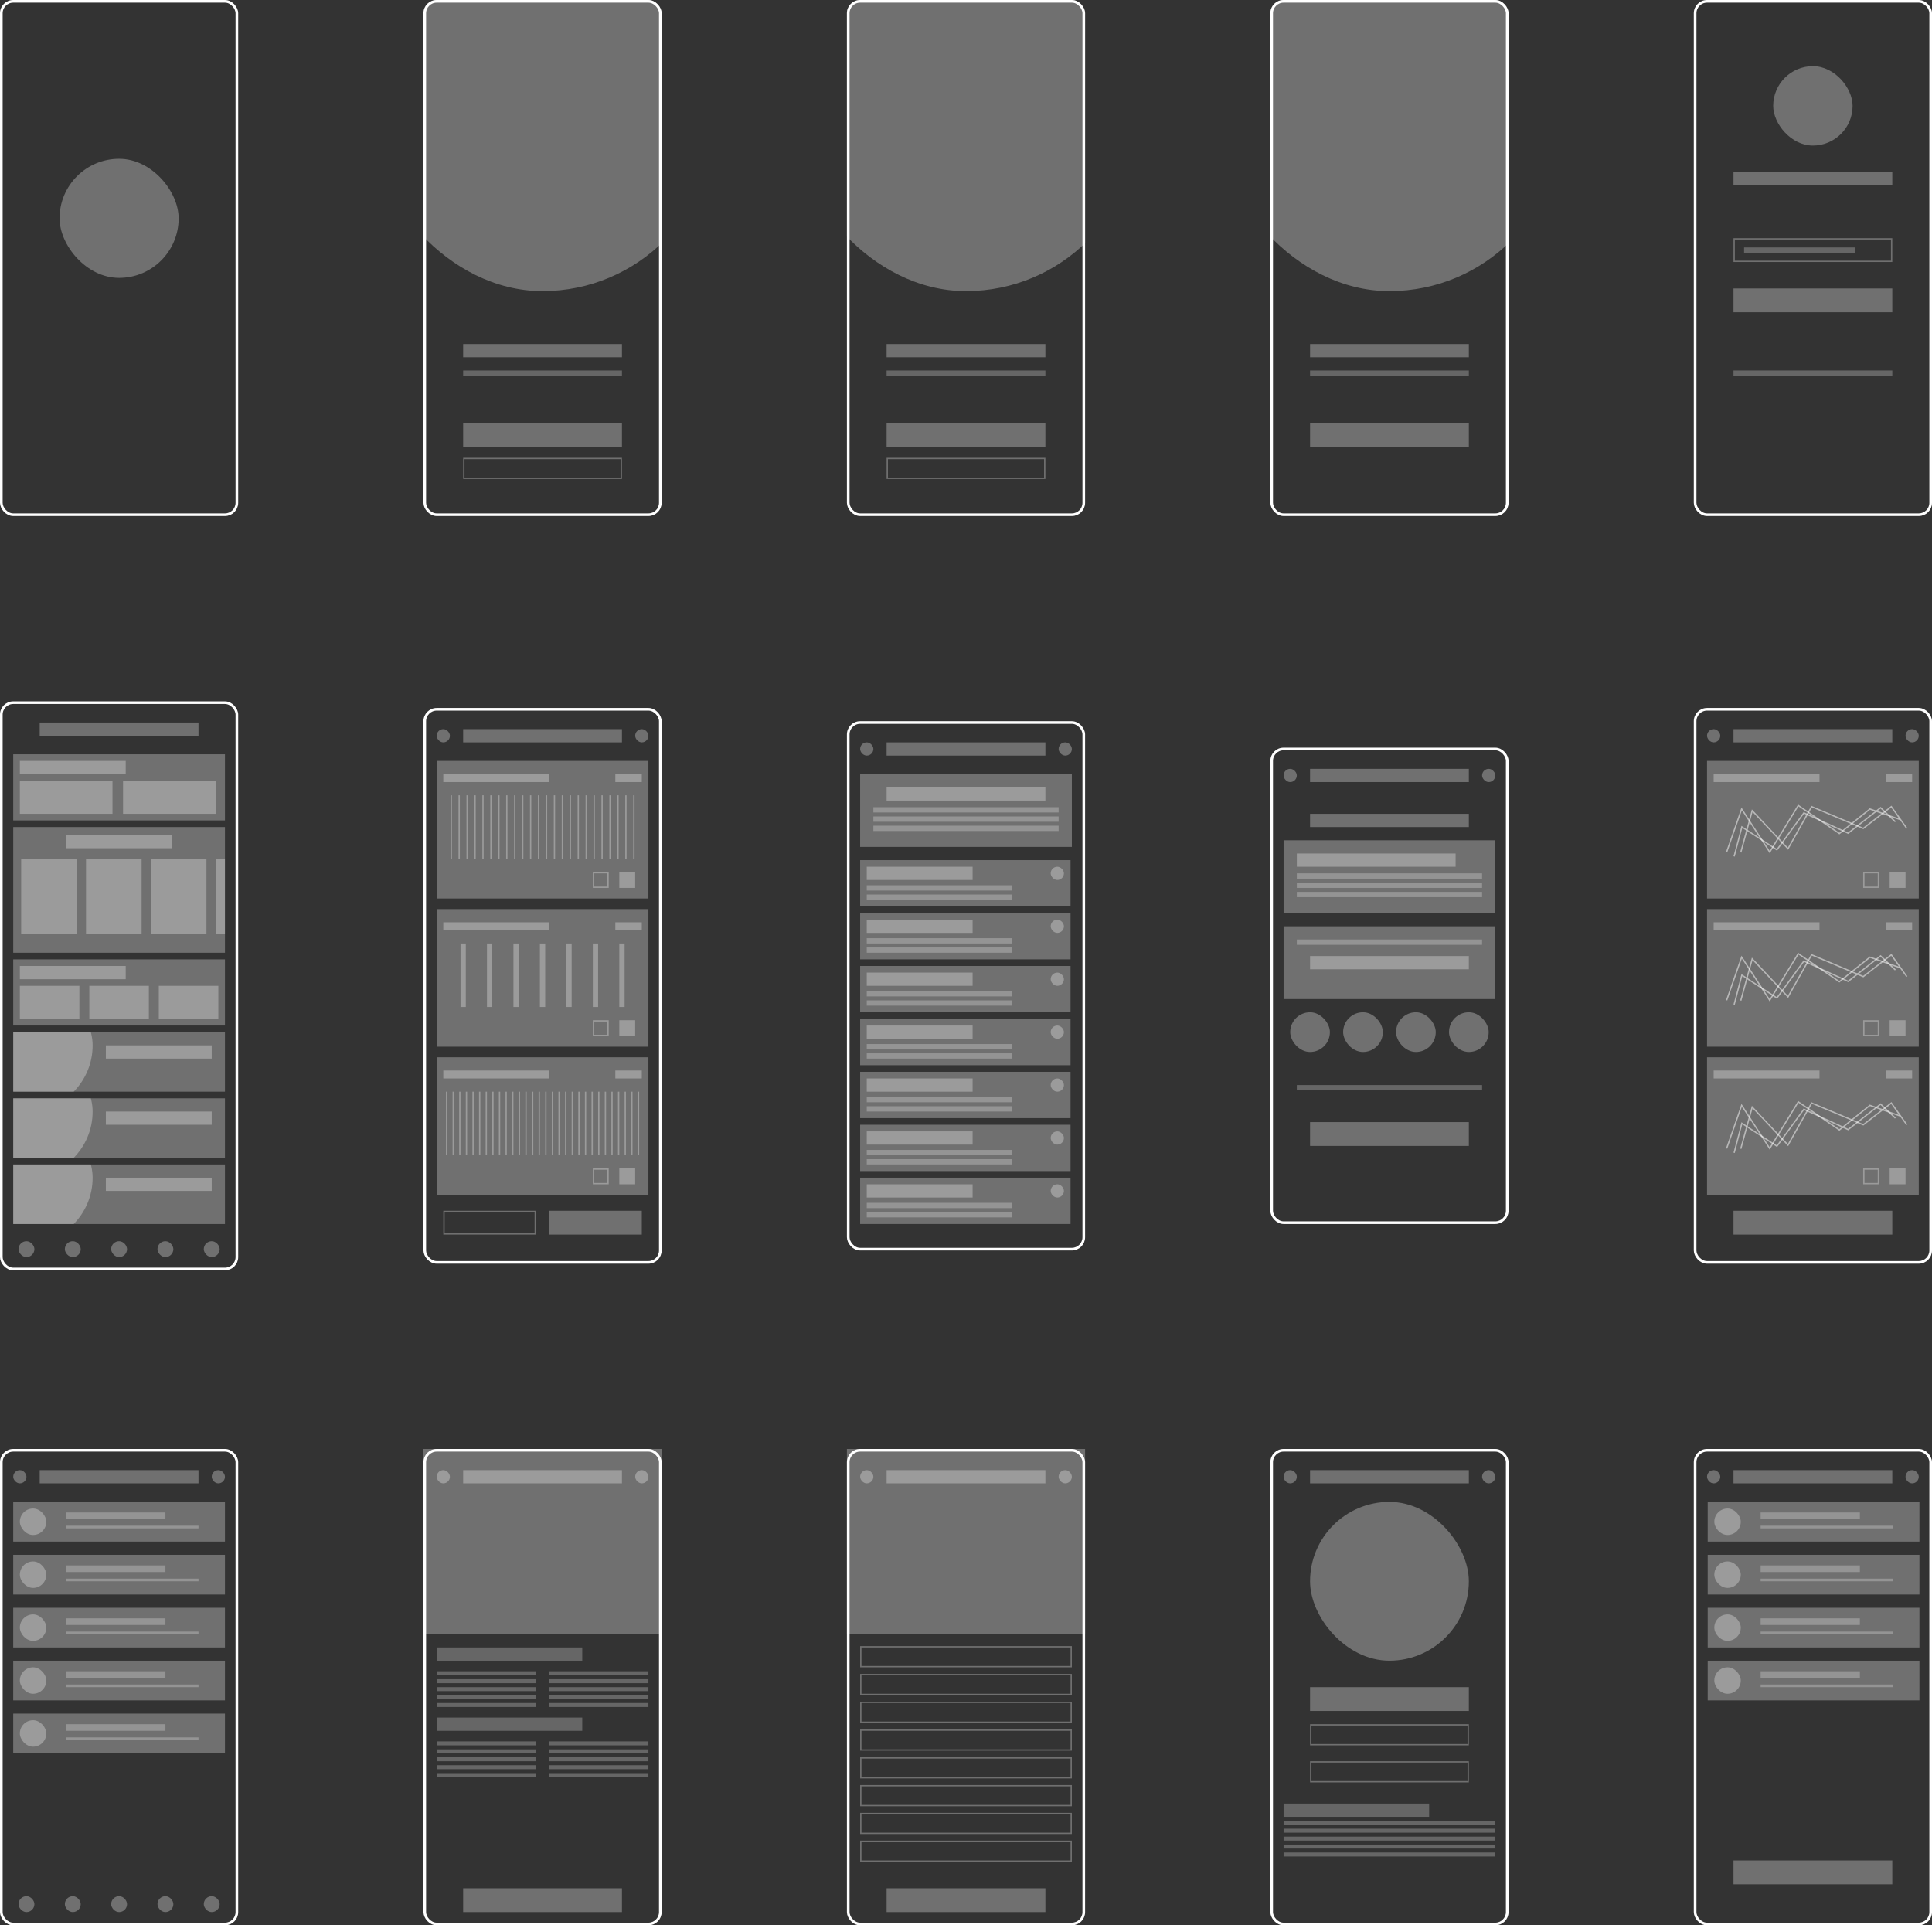 <svg width="1460" height="1455" viewBox="0 0 1460 1455" fill="none" xmlns="http://www.w3.org/2000/svg">
<rect x="0" y="0" width="1460" height="1455" fill="#333333" stroke="none"/>
<rect x="1" y="1" width="178" height="388" rx="9" stroke="white" stroke-width="2"/>
<rect x="45" y="120" width="90" height="90" rx="45" fill="white" fill-opacity="0.3"/>
<g clip-path="url(#clip0_31_11966)">
<rect x="280" y="-40" width="260" height="260" rx="130" fill="white" fill-opacity="0.3"/>
<rect width="120" height="10" transform="translate(350 260)" fill="white" fill-opacity="0.3"/>
<rect width="120" height="4" transform="translate(350 280)" fill="white" fill-opacity="0.25"/>
<rect width="120" height="18" transform="translate(350 320)" fill="white" fill-opacity="0.3"/>
<rect x="350.5" y="346.5" width="119" height="15" stroke="white" stroke-opacity="0.3"/>
</g>
<rect x="321" y="1" width="178" height="388" rx="9" stroke="white" stroke-width="2"/>
<g clip-path="url(#clip1_31_11966)">
<rect x="600" y="-40" width="260" height="260" rx="130" fill="white" fill-opacity="0.3"/>
<rect width="120" height="10" transform="translate(670 260)" fill="white" fill-opacity="0.3"/>
<rect width="120" height="4" transform="translate(670 280)" fill="white" fill-opacity="0.25"/>
<rect width="120" height="18" transform="translate(670 320)" fill="white" fill-opacity="0.3"/>
<rect x="670.5" y="346.5" width="119" height="15" stroke="white" stroke-opacity="0.3"/>
</g>
<rect x="641" y="1" width="178" height="388" rx="9" stroke="white" stroke-width="2"/>
<g clip-path="url(#clip2_31_11966)">
<rect x="920" y="-40" width="260" height="260" rx="130" fill="white" fill-opacity="0.3"/>
<rect width="120" height="10" transform="translate(990 260)" fill="white" fill-opacity="0.3"/>
<rect width="120" height="4" transform="translate(990 280)" fill="white" fill-opacity="0.25"/>
<rect width="120" height="18" transform="translate(990 320)" fill="white" fill-opacity="0.3"/>
</g>
<rect x="961" y="1" width="178" height="388" rx="9" stroke="white" stroke-width="2"/>
<rect x="1281" y="1" width="178" height="388" rx="9" stroke="white" stroke-width="2"/>
<rect x="1340" y="50" width="60" height="60" rx="30" fill="white" fill-opacity="0.3"/>
<rect width="120" height="10" transform="translate(1310 130)" fill="white" fill-opacity="0.3"/>
<rect width="120" height="4" transform="translate(1310 280)" fill="white" fill-opacity="0.25"/>
<rect x="1310.5" y="180.5" width="119" height="17" stroke="white" stroke-opacity="0.3"/>
<rect width="84" height="4" transform="translate(1318 187)" fill="white" fill-opacity="0.25"/>
<rect width="120" height="18" transform="translate(1310 218)" fill="white" fill-opacity="0.3"/>
<rect x="1" y="531" width="178" height="428" rx="9" stroke="white" stroke-width="2"/>
<rect width="120" height="10" transform="translate(30 546)" fill="white" fill-opacity="0.3"/>
<rect width="160" height="50" transform="translate(10 570)" fill="white" fill-opacity="0.3"/>
<rect width="70" height="25" transform="translate(15 590)" fill="white" fill-opacity="0.3"/>
<rect width="70" height="25" transform="translate(93 590)" fill="white" fill-opacity="0.3"/>
<rect width="80" height="10" transform="translate(15 575)" fill="white" fill-opacity="0.3"/>
<rect width="160" height="50" transform="translate(10 725)" fill="white" fill-opacity="0.3"/>
<rect width="45" height="25" transform="translate(15 745)" fill="white" fill-opacity="0.3"/>
<rect width="45" height="25" transform="translate(67.5 745)" fill="white" fill-opacity="0.3"/>
<rect width="45" height="25" transform="translate(120 745)" fill="white" fill-opacity="0.3"/>
<rect width="80" height="10" transform="translate(15 730)" fill="white" fill-opacity="0.3"/>
<g clip-path="url(#clip3_31_11966)">
<rect width="160" height="50" transform="translate(10 780)" fill="white" fill-opacity="0.3"/>
<rect x="-30" y="740" width="100" height="100" rx="50" fill="white" fill-opacity="0.3"/>
<rect width="80" height="10" transform="translate(80 790)" fill="white" fill-opacity="0.3"/>
</g>
<g clip-path="url(#clip4_31_11966)">
<rect width="160" height="50" transform="translate(10 830)" fill="white" fill-opacity="0.3"/>
<rect x="-30" y="790" width="100" height="100" rx="50" fill="white" fill-opacity="0.3"/>
<rect width="80" height="10" transform="translate(80 840)" fill="white" fill-opacity="0.3"/>
</g>
<g clip-path="url(#clip5_31_11966)">
<rect width="160" height="50" transform="translate(10 880)" fill="white" fill-opacity="0.3"/>
<rect x="-30" y="840" width="100" height="100" rx="50" fill="white" fill-opacity="0.3"/>
<rect width="80" height="10" transform="translate(80 890)" fill="white" fill-opacity="0.3"/>
</g>
<g clip-path="url(#clip6_31_11966)">
<rect width="160" height="95" transform="translate(10 625)" fill="white" fill-opacity="0.3"/>
<rect width="42" height="57" transform="translate(16 649)" fill="white" fill-opacity="0.3"/>
<rect width="42" height="57" transform="translate(65 649)" fill="white" fill-opacity="0.3"/>
<rect width="42" height="57" transform="translate(114 649)" fill="white" fill-opacity="0.3"/>
<rect width="42" height="57" transform="translate(163 649)" fill="white" fill-opacity="0.3"/>
<rect width="80" height="10" transform="translate(50 631)" fill="white" fill-opacity="0.3"/>
</g>
<rect x="14" y="938" width="12" height="12" rx="6" fill="white" fill-opacity="0.3"/>
<rect x="49" y="938" width="12" height="12" rx="6" fill="white" fill-opacity="0.3"/>
<rect x="84" y="938" width="12" height="12" rx="6" fill="white" fill-opacity="0.3"/>
<rect x="119" y="938" width="12" height="12" rx="6" fill="white" fill-opacity="0.3"/>
<rect x="154" y="938" width="12" height="12" rx="6" fill="white" fill-opacity="0.3"/>
<rect x="321" y="536" width="178" height="418" rx="9" stroke="white" stroke-width="2"/>
<rect x="330" y="551" width="10" height="10" rx="5" fill="white" fill-opacity="0.3"/>
<rect width="120" height="10" transform="translate(350 551)" fill="white" fill-opacity="0.3"/>
<rect x="480" y="551" width="10" height="10" rx="5" fill="white" fill-opacity="0.3"/>
<rect width="160" height="104" transform="translate(330 575)" fill="white" fill-opacity="0.3"/>
<rect width="80" height="6" transform="translate(335 585)" fill="white" fill-opacity="0.3"/>
<rect width="20" height="6" transform="translate(465 585)" fill="white" fill-opacity="0.3"/>
<path d="M341 601V649" stroke="white" stroke-opacity="0.3"/>
<path d="M347 601V649" stroke="white" stroke-opacity="0.3"/>
<path d="M353 601V649" stroke="white" stroke-opacity="0.3"/>
<path d="M359 601V649" stroke="white" stroke-opacity="0.3"/>
<path d="M365 601V649" stroke="white" stroke-opacity="0.3"/>
<path d="M371 601V649" stroke="white" stroke-opacity="0.3"/>
<path d="M377 601V649" stroke="white" stroke-opacity="0.3"/>
<path d="M383 601V649" stroke="white" stroke-opacity="0.3"/>
<path d="M389 601V649" stroke="white" stroke-opacity="0.3"/>
<path d="M395 601V649" stroke="white" stroke-opacity="0.3"/>
<path d="M401 601V649" stroke="white" stroke-opacity="0.3"/>
<path d="M407 601V649" stroke="white" stroke-opacity="0.3"/>
<path d="M413 601V649" stroke="white" stroke-opacity="0.3"/>
<path d="M419 601V649" stroke="white" stroke-opacity="0.3"/>
<path d="M425 601V649" stroke="white" stroke-opacity="0.3"/>
<path d="M431 601V649" stroke="white" stroke-opacity="0.3"/>
<path d="M437 601V649" stroke="white" stroke-opacity="0.3"/>
<path d="M443 601V649" stroke="white" stroke-opacity="0.3"/>
<path d="M449 601V649" stroke="white" stroke-opacity="0.3"/>
<path d="M455 601V649" stroke="white" stroke-opacity="0.3"/>
<path d="M461 601V649" stroke="white" stroke-opacity="0.3"/>
<path d="M467 601V649" stroke="white" stroke-opacity="0.3"/>
<path d="M473 601V649" stroke="white" stroke-opacity="0.3"/>
<path d="M479 601V649" stroke="white" stroke-opacity="0.3"/>
<rect x="448.5" y="659.5" width="11" height="11" stroke="white" stroke-opacity="0.3"/>
<rect width="12" height="12" transform="translate(468 659)" fill="white" fill-opacity="0.3"/>
<rect width="160" height="104" transform="translate(330 687)" fill="white" fill-opacity="0.3"/>
<rect width="80" height="6" transform="translate(335 697)" fill="white" fill-opacity="0.3"/>
<rect width="20" height="6" transform="translate(465 697)" fill="white" fill-opacity="0.3"/>
<path d="M350 713V761" stroke="white" stroke-opacity="0.3" stroke-width="4"/>
<path d="M370 713V761" stroke="white" stroke-opacity="0.3" stroke-width="4"/>
<path d="M390 713V761" stroke="white" stroke-opacity="0.3" stroke-width="4"/>
<path d="M410 713V761" stroke="white" stroke-opacity="0.3" stroke-width="4"/>
<path d="M430 713V761" stroke="white" stroke-opacity="0.3" stroke-width="4"/>
<path d="M450 713V761" stroke="white" stroke-opacity="0.3" stroke-width="4"/>
<path d="M470 713V761" stroke="white" stroke-opacity="0.3" stroke-width="4"/>
<rect x="448.5" y="771.5" width="11" height="11" stroke="white" stroke-opacity="0.3"/>
<rect width="12" height="12" transform="translate(468 771)" fill="white" fill-opacity="0.3"/>
<rect width="160" height="104" transform="translate(330 799)" fill="white" fill-opacity="0.3"/>
<rect width="80" height="6" transform="translate(335 809)" fill="white" fill-opacity="0.3"/>
<rect width="20" height="6" transform="translate(465 809)" fill="white" fill-opacity="0.3"/>
<path d="M337.5 825V873" stroke="white" stroke-opacity="0.3"/>
<path d="M342.5 825V873" stroke="white" stroke-opacity="0.3"/>
<path d="M347.5 825V873" stroke="white" stroke-opacity="0.3"/>
<path d="M352.5 825V873" stroke="white" stroke-opacity="0.3"/>
<path d="M357.5 825V873" stroke="white" stroke-opacity="0.3"/>
<path d="M362.5 825V873" stroke="white" stroke-opacity="0.3"/>
<path d="M367.5 825V873" stroke="white" stroke-opacity="0.3"/>
<path d="M372.5 825V873" stroke="white" stroke-opacity="0.3"/>
<path d="M377.5 825V873" stroke="white" stroke-opacity="0.3"/>
<path d="M382.5 825V873" stroke="white" stroke-opacity="0.3"/>
<path d="M387.5 825V873" stroke="white" stroke-opacity="0.3"/>
<path d="M392.5 825V873" stroke="white" stroke-opacity="0.3"/>
<path d="M397.5 825V873" stroke="white" stroke-opacity="0.3"/>
<path d="M402.5 825V873" stroke="white" stroke-opacity="0.3"/>
<path d="M407.5 825V873" stroke="white" stroke-opacity="0.3"/>
<path d="M412.5 825V873" stroke="white" stroke-opacity="0.3"/>
<path d="M417.5 825V873" stroke="white" stroke-opacity="0.3"/>
<path d="M422.5 825V873" stroke="white" stroke-opacity="0.3"/>
<path d="M427.5 825V873" stroke="white" stroke-opacity="0.3"/>
<path d="M432.5 825V873" stroke="white" stroke-opacity="0.3"/>
<path d="M437.5 825V873" stroke="white" stroke-opacity="0.3"/>
<path d="M442.5 825V873" stroke="white" stroke-opacity="0.3"/>
<path d="M447.5 825V873" stroke="white" stroke-opacity="0.3"/>
<path d="M452.5 825V873" stroke="white" stroke-opacity="0.3"/>
<path d="M457.5 825V873" stroke="white" stroke-opacity="0.3"/>
<path d="M462.5 825V873" stroke="white" stroke-opacity="0.3"/>
<path d="M467.5 825V873" stroke="white" stroke-opacity="0.3"/>
<path d="M472.5 825V873" stroke="white" stroke-opacity="0.3"/>
<path d="M477.5 825V873" stroke="white" stroke-opacity="0.3"/>
<path d="M482.5 825V873" stroke="white" stroke-opacity="0.3"/>
<rect x="448.5" y="883.5" width="11" height="11" stroke="white" stroke-opacity="0.3"/>
<rect width="12" height="12" transform="translate(468 883)" fill="white" fill-opacity="0.3"/>
<rect x="335.5" y="915.5" width="69" height="17" stroke="white" stroke-opacity="0.3"/>
<rect width="70" height="18" transform="translate(415 915)" fill="white" fill-opacity="0.3"/>
<rect x="641" y="546" width="178" height="398" rx="9" stroke="white" stroke-width="2"/>
<rect width="160" height="55" transform="translate(650 585)" fill="white" fill-opacity="0.3"/>
<rect width="120" height="10" transform="translate(670 595)" fill="white" fill-opacity="0.3"/>
<rect width="140" height="4" transform="translate(660 610)" fill="white" fill-opacity="0.25"/>
<rect width="140" height="4" transform="translate(660 617)" fill="white" fill-opacity="0.25"/>
<rect width="140" height="4" transform="translate(660 624)" fill="white" fill-opacity="0.25"/>
<rect x="650" y="561" width="10" height="10" rx="5" fill="white" fill-opacity="0.3"/>
<rect width="120" height="10" transform="translate(670 561)" fill="white" fill-opacity="0.3"/>
<rect x="800" y="561" width="10" height="10" rx="5" fill="white" fill-opacity="0.3"/>
<rect width="159" height="35" transform="translate(650 650)" fill="white" fill-opacity="0.3"/>
<rect width="80" height="10" transform="translate(655 655)" fill="white" fill-opacity="0.3"/>
<rect x="794" y="655" width="10" height="10" rx="5" fill="white" fill-opacity="0.3"/>
<rect width="110" height="4" transform="translate(655 669)" fill="white" fill-opacity="0.25"/>
<rect width="110" height="4" transform="translate(655 676)" fill="white" fill-opacity="0.25"/>
<rect width="159" height="35" transform="translate(650 690)" fill="white" fill-opacity="0.3"/>
<rect width="80" height="10" transform="translate(655 695)" fill="white" fill-opacity="0.3"/>
<rect x="794" y="695" width="10" height="10" rx="5" fill="white" fill-opacity="0.3"/>
<rect width="110" height="4" transform="translate(655 709)" fill="white" fill-opacity="0.25"/>
<rect width="110" height="4" transform="translate(655 716)" fill="white" fill-opacity="0.25"/>
<rect width="159" height="35" transform="translate(650 730)" fill="white" fill-opacity="0.3"/>
<rect width="80" height="10" transform="translate(655 735)" fill="white" fill-opacity="0.3"/>
<rect x="794" y="735" width="10" height="10" rx="5" fill="white" fill-opacity="0.3"/>
<rect width="110" height="4" transform="translate(655 749)" fill="white" fill-opacity="0.25"/>
<rect width="110" height="4" transform="translate(655 756)" fill="white" fill-opacity="0.25"/>
<rect width="159" height="35" transform="translate(650 770)" fill="white" fill-opacity="0.3"/>
<rect width="80" height="10" transform="translate(655 775)" fill="white" fill-opacity="0.3"/>
<rect x="794" y="775" width="10" height="10" rx="5" fill="white" fill-opacity="0.3"/>
<rect width="110" height="4" transform="translate(655 789)" fill="white" fill-opacity="0.25"/>
<rect width="110" height="4" transform="translate(655 796)" fill="white" fill-opacity="0.25"/>
<rect width="159" height="35" transform="translate(650 810)" fill="white" fill-opacity="0.3"/>
<rect width="80" height="10" transform="translate(655 815)" fill="white" fill-opacity="0.3"/>
<rect x="794" y="815" width="10" height="10" rx="5" fill="white" fill-opacity="0.3"/>
<rect width="110" height="4" transform="translate(655 829)" fill="white" fill-opacity="0.25"/>
<rect width="110" height="4" transform="translate(655 836)" fill="white" fill-opacity="0.25"/>
<rect width="159" height="35" transform="translate(650 850)" fill="white" fill-opacity="0.3"/>
<rect width="80" height="10" transform="translate(655 855)" fill="white" fill-opacity="0.3"/>
<rect x="794" y="855" width="10" height="10" rx="5" fill="white" fill-opacity="0.3"/>
<rect width="110" height="4" transform="translate(655 869)" fill="white" fill-opacity="0.25"/>
<rect width="110" height="4" transform="translate(655 876)" fill="white" fill-opacity="0.25"/>
<rect width="159" height="35" transform="translate(650 890)" fill="white" fill-opacity="0.3"/>
<rect width="80" height="10" transform="translate(655 895)" fill="white" fill-opacity="0.3"/>
<rect x="794" y="895" width="10" height="10" rx="5" fill="white" fill-opacity="0.3"/>
<rect width="110" height="4" transform="translate(655 909)" fill="white" fill-opacity="0.25"/>
<rect width="110" height="4" transform="translate(655 916)" fill="white" fill-opacity="0.25"/>
<rect x="961" y="566" width="178" height="358" rx="9" stroke="white" stroke-width="2"/>
<rect width="120" height="10" transform="translate(990 615)" fill="white" fill-opacity="0.3"/>
<rect width="160" height="55" transform="translate(970 635)" fill="white" fill-opacity="0.3"/>
<rect width="120" height="10" transform="translate(980 645)" fill="white" fill-opacity="0.3"/>
<rect width="140" height="4" transform="translate(980 660)" fill="white" fill-opacity="0.25"/>
<rect width="140" height="4" transform="translate(980 667)" fill="white" fill-opacity="0.25"/>
<rect width="140" height="4" transform="translate(980 674)" fill="white" fill-opacity="0.25"/>
<rect width="160" height="55" transform="translate(970 700)" fill="white" fill-opacity="0.3"/>
<rect width="120" height="10" transform="translate(990 722.5)" fill="white" fill-opacity="0.3"/>
<rect width="140" height="4" transform="translate(980 710)" fill="white" fill-opacity="0.25"/>
<rect width="140" height="4" transform="translate(980 820)" fill="white" fill-opacity="0.25"/>
<rect x="975" y="765" width="30" height="30" rx="15" fill="white" fill-opacity="0.3"/>
<rect x="1015" y="765" width="30" height="30" rx="15" fill="white" fill-opacity="0.3"/>
<rect x="1055" y="765" width="30" height="30" rx="15" fill="white" fill-opacity="0.3"/>
<rect x="1095" y="765" width="30" height="30" rx="15" fill="white" fill-opacity="0.3"/>
<rect x="970" y="581" width="10" height="10" rx="5" fill="white" fill-opacity="0.3"/>
<rect width="120" height="10" transform="translate(990 581)" fill="white" fill-opacity="0.3"/>
<rect x="1120" y="581" width="10" height="10" rx="5" fill="white" fill-opacity="0.3"/>
<rect width="120" height="18" transform="translate(990 848)" fill="white" fill-opacity="0.3"/>
<rect x="1281" y="536" width="178" height="418" rx="9" stroke="white" stroke-width="2"/>
<rect x="1290" y="551" width="10" height="10" rx="5" fill="white" fill-opacity="0.3"/>
<rect width="120" height="10" transform="translate(1310 551)" fill="white" fill-opacity="0.3"/>
<rect x="1440" y="551" width="10" height="10" rx="5" fill="white" fill-opacity="0.3"/>
<rect width="160" height="104" transform="translate(1290 575)" fill="white" fill-opacity="0.3"/>
<rect width="80" height="6" transform="translate(1295 585)" fill="white" fill-opacity="0.3"/>
<rect width="20" height="6" transform="translate(1425 585)" fill="white" fill-opacity="0.3"/>
<rect x="1408.5" y="659.5" width="11" height="11" stroke="white" stroke-opacity="0.3"/>
<rect width="12" height="12" transform="translate(1428 659)" fill="white" fill-opacity="0.3"/>
<path d="M1304.81 643.907L1316.17 611.35L1337.37 643.907L1358.95 608.699L1390 629.9L1413.09 611.35L1435.8 619.299" stroke="white" stroke-opacity="0.5"/>
<path d="M1310.48 647.207L1316.33 624.901L1342.82 642.188L1363.18 614.306L1396.64 629.642L1421.17 610.403L1432.32 620.998" stroke="white" stroke-opacity="0.5"/>
<path d="M1315.5 644.141L1324.14 612.633L1351.19 641.352L1369.03 609.566L1408.07 626.016L1429.26 609.566L1440.97 626.016" stroke="white" stroke-opacity="0.5"/>
<rect width="160" height="104" transform="translate(1290 687)" fill="white" fill-opacity="0.3"/>
<rect width="80" height="6" transform="translate(1295 697)" fill="white" fill-opacity="0.3"/>
<rect width="20" height="6" transform="translate(1425 697)" fill="white" fill-opacity="0.3"/>
<rect x="1408.5" y="771.5" width="11" height="11" stroke="white" stroke-opacity="0.3"/>
<rect width="12" height="12" transform="translate(1428 771)" fill="white" fill-opacity="0.3"/>
<path d="M1304.81 755.907L1316.17 723.35L1337.37 755.907L1358.95 720.699L1390 741.9L1413.09 723.35L1435.8 731.299" stroke="white" stroke-opacity="0.5"/>
<path d="M1310.48 759.207L1316.33 736.902L1342.82 754.189L1363.18 726.306L1396.64 741.642L1421.17 722.403L1432.32 732.998" stroke="white" stroke-opacity="0.5"/>
<path d="M1315.5 756.141L1324.14 724.633L1351.19 753.352L1369.03 721.566L1408.07 738.017L1429.26 721.566L1440.97 738.017" stroke="white" stroke-opacity="0.5"/>
<rect width="160" height="104" transform="translate(1290 799)" fill="white" fill-opacity="0.3"/>
<rect width="80" height="6" transform="translate(1295 809)" fill="white" fill-opacity="0.3"/>
<rect width="20" height="6" transform="translate(1425 809)" fill="white" fill-opacity="0.3"/>
<rect x="1408.5" y="883.5" width="11" height="11" stroke="white" stroke-opacity="0.3"/>
<rect width="12" height="12" transform="translate(1428 883)" fill="white" fill-opacity="0.3"/>
<path d="M1304.81 867.907L1316.17 835.35L1337.37 867.907L1358.95 832.699L1390 853.9L1413.09 835.35L1435.8 843.299" stroke="white" stroke-opacity="0.5"/>
<path d="M1310.48 871.207L1316.33 848.902L1342.82 866.189L1363.18 838.306L1396.64 853.642L1421.17 834.403L1432.32 844.998" stroke="white" stroke-opacity="0.5"/>
<path d="M1315.5 868.141L1324.14 836.633L1351.19 865.352L1369.03 833.566L1408.07 850.017L1429.26 833.566L1440.97 850.017" stroke="white" stroke-opacity="0.5"/>
<rect width="120" height="18" transform="translate(1310 915)" fill="white" fill-opacity="0.3"/>
<rect x="1" y="1096" width="178" height="358" rx="9" stroke="white" stroke-width="2"/>
<rect x="10" y="1111" width="10" height="10" rx="5" fill="white" fill-opacity="0.3"/>
<rect width="120" height="10" transform="translate(30 1111)" fill="white" fill-opacity="0.3"/>
<rect x="160" y="1111" width="10" height="10" rx="5" fill="white" fill-opacity="0.3"/>
<rect width="160" height="30" transform="translate(10 1135)" fill="white" fill-opacity="0.3"/>
<rect width="75" height="5" transform="translate(50 1143)" fill="white" fill-opacity="0.25"/>
<rect width="100" height="2" transform="translate(50 1153)" fill="white" fill-opacity="0.25"/>
<rect x="15" y="1140" width="20" height="20" rx="10" fill="white" fill-opacity="0.3"/>
<rect width="160" height="30" transform="translate(10 1175)" fill="white" fill-opacity="0.3"/>
<rect width="75" height="5" transform="translate(50 1183)" fill="white" fill-opacity="0.25"/>
<rect width="100" height="2" transform="translate(50 1193)" fill="white" fill-opacity="0.25"/>
<rect x="15" y="1180" width="20" height="20" rx="10" fill="white" fill-opacity="0.3"/>
<rect width="160" height="30" transform="translate(10 1215)" fill="white" fill-opacity="0.3"/>
<rect width="75" height="5" transform="translate(50 1223)" fill="white" fill-opacity="0.25"/>
<rect width="100" height="2" transform="translate(50 1233)" fill="white" fill-opacity="0.25"/>
<rect x="15" y="1220" width="20" height="20" rx="10" fill="white" fill-opacity="0.3"/>
<rect width="160" height="30" transform="translate(10 1255)" fill="white" fill-opacity="0.3"/>
<rect width="75" height="5" transform="translate(50 1263)" fill="white" fill-opacity="0.25"/>
<rect width="100" height="2" transform="translate(50 1273)" fill="white" fill-opacity="0.25"/>
<rect x="15" y="1260" width="20" height="20" rx="10" fill="white" fill-opacity="0.3"/>
<rect width="160" height="30" transform="translate(10 1295)" fill="white" fill-opacity="0.3"/>
<rect width="75" height="5" transform="translate(50 1303)" fill="white" fill-opacity="0.25"/>
<rect width="100" height="2" transform="translate(50 1313)" fill="white" fill-opacity="0.25"/>
<rect x="15" y="1300" width="20" height="20" rx="10" fill="white" fill-opacity="0.3"/>
<rect x="14" y="1433" width="12" height="12" rx="6" fill="white" fill-opacity="0.3"/>
<rect x="49" y="1433" width="12" height="12" rx="6" fill="white" fill-opacity="0.3"/>
<rect x="84" y="1433" width="12" height="12" rx="6" fill="white" fill-opacity="0.3"/>
<rect x="119" y="1433" width="12" height="12" rx="6" fill="white" fill-opacity="0.3"/>
<rect x="154" y="1433" width="12" height="12" rx="6" fill="white" fill-opacity="0.3"/>
<rect x="321" y="1096" width="178" height="358" rx="9" stroke="white" stroke-width="2"/>
<rect x="330" y="1111" width="10" height="10" rx="5" fill="white" fill-opacity="0.3"/>
<rect width="120" height="10" transform="translate(350 1111)" fill="white" fill-opacity="0.3"/>
<rect x="480" y="1111" width="10" height="10" rx="5" fill="white" fill-opacity="0.3"/>
<rect width="180" height="140" transform="translate(320 1095)" fill="white" fill-opacity="0.3"/>
<rect width="110" height="10" transform="translate(330 1245)" fill="white" fill-opacity="0.25"/>
<rect width="75" height="3" transform="translate(330 1263)" fill="white" fill-opacity="0.25"/>
<rect width="75" height="3" transform="translate(415 1263)" fill="white" fill-opacity="0.25"/>
<rect width="75" height="3" transform="translate(330 1269)" fill="white" fill-opacity="0.25"/>
<rect width="75" height="3" transform="translate(415 1269)" fill="white" fill-opacity="0.25"/>
<rect width="75" height="3" transform="translate(330 1275)" fill="white" fill-opacity="0.25"/>
<rect width="75" height="3" transform="translate(415 1275)" fill="white" fill-opacity="0.25"/>
<rect width="75" height="3" transform="translate(330 1281)" fill="white" fill-opacity="0.25"/>
<rect width="75" height="3" transform="translate(415 1281)" fill="white" fill-opacity="0.25"/>
<rect width="75" height="3" transform="translate(330 1287)" fill="white" fill-opacity="0.25"/>
<rect width="75" height="3" transform="translate(415 1287)" fill="white" fill-opacity="0.25"/>
<rect width="110" height="10" transform="translate(330 1298)" fill="white" fill-opacity="0.25"/>
<rect width="75" height="3" transform="translate(330 1316)" fill="white" fill-opacity="0.25"/>
<rect width="75" height="3" transform="translate(415 1316)" fill="white" fill-opacity="0.25"/>
<rect width="75" height="3" transform="translate(330 1322)" fill="white" fill-opacity="0.25"/>
<rect width="75" height="3" transform="translate(415 1322)" fill="white" fill-opacity="0.25"/>
<rect width="75" height="3" transform="translate(330 1328)" fill="white" fill-opacity="0.25"/>
<rect width="75" height="3" transform="translate(415 1328)" fill="white" fill-opacity="0.25"/>
<rect width="75" height="3" transform="translate(330 1334)" fill="white" fill-opacity="0.25"/>
<rect width="75" height="3" transform="translate(415 1334)" fill="white" fill-opacity="0.25"/>
<rect width="75" height="3" transform="translate(330 1340)" fill="white" fill-opacity="0.25"/>
<rect width="75" height="3" transform="translate(415 1340)" fill="white" fill-opacity="0.25"/>
<rect width="120" height="18" transform="translate(350 1427)" fill="white" fill-opacity="0.3"/>
<rect x="641" y="1096" width="178" height="358" rx="9" stroke="white" stroke-width="2"/>
<rect x="650" y="1111" width="10" height="10" rx="5" fill="white" fill-opacity="0.3"/>
<rect width="120" height="10" transform="translate(670 1111)" fill="white" fill-opacity="0.3"/>
<rect x="800" y="1111" width="10" height="10" rx="5" fill="white" fill-opacity="0.3"/>
<rect width="180" height="140" transform="translate(640 1095)" fill="white" fill-opacity="0.3"/>
<rect width="120" height="18" transform="translate(670 1427)" fill="white" fill-opacity="0.3"/>
<rect x="650.5" y="1244.5" width="159" height="15" stroke="white" stroke-opacity="0.3"/>
<rect x="650.5" y="1265.5" width="159" height="15" stroke="white" stroke-opacity="0.3"/>
<rect x="650.5" y="1286.5" width="159" height="15" stroke="white" stroke-opacity="0.3"/>
<rect x="650.5" y="1307.5" width="159" height="15" stroke="white" stroke-opacity="0.3"/>
<rect x="650.5" y="1328.5" width="159" height="15" stroke="white" stroke-opacity="0.3"/>
<rect x="650.5" y="1349.5" width="159" height="15" stroke="white" stroke-opacity="0.3"/>
<rect x="650.5" y="1370.5" width="159" height="15" stroke="white" stroke-opacity="0.3"/>
<rect x="650.5" y="1391.5" width="159" height="15" stroke="white" stroke-opacity="0.3"/>
<rect x="961" y="1096" width="178" height="358" rx="9" stroke="white" stroke-width="2"/>
<rect x="970" y="1111" width="10" height="10" rx="5" fill="white" fill-opacity="0.3"/>
<rect width="120" height="10" transform="translate(990 1111)" fill="white" fill-opacity="0.3"/>
<rect x="1120" y="1111" width="10" height="10" rx="5" fill="white" fill-opacity="0.3"/>
<rect x="990" y="1135" width="120" height="120" rx="60" fill="white" fill-opacity="0.3"/>
<rect width="120" height="18" transform="translate(990 1275)" fill="white" fill-opacity="0.3"/>
<rect x="990.5" y="1303.5" width="119" height="15" stroke="white" stroke-opacity="0.3"/>
<rect x="990.5" y="1331.5" width="119" height="15" stroke="white" stroke-opacity="0.3"/>
<rect width="110" height="10" transform="translate(970 1363)" fill="white" fill-opacity="0.25"/>
<rect width="160" height="3" transform="translate(970 1376)" fill="white" fill-opacity="0.25"/>
<rect width="160" height="3" transform="translate(970 1382)" fill="white" fill-opacity="0.25"/>
<rect width="160" height="3" transform="translate(970 1388)" fill="white" fill-opacity="0.25"/>
<rect width="160" height="3" transform="translate(970 1394)" fill="white" fill-opacity="0.25"/>
<rect width="160" height="3" transform="translate(970 1400)" fill="white" fill-opacity="0.25"/>
<rect x="1281" y="1096" width="178" height="358" rx="9" stroke="white" stroke-width="2"/>
<rect x="1290" y="1111" width="10" height="10" rx="5" fill="white" fill-opacity="0.3"/>
<rect width="120" height="10" transform="translate(1310 1111)" fill="white" fill-opacity="0.3"/>
<rect x="1440" y="1111" width="10" height="10" rx="5" fill="white" fill-opacity="0.3"/>
<rect width="120" height="18" transform="translate(1310 1406)" fill="white" fill-opacity="0.3"/>
<rect width="160" height="30" transform="translate(1290.5 1135)" fill="white" fill-opacity="0.3"/>
<rect width="75" height="5" transform="translate(1330.5 1143)" fill="white" fill-opacity="0.25"/>
<rect width="100" height="2" transform="translate(1330.5 1153)" fill="white" fill-opacity="0.25"/>
<rect x="1295.5" y="1140" width="20" height="20" rx="10" fill="white" fill-opacity="0.3"/>
<rect width="160" height="30" transform="translate(1290.5 1175)" fill="white" fill-opacity="0.3"/>
<rect width="75" height="5" transform="translate(1330.5 1183)" fill="white" fill-opacity="0.25"/>
<rect width="100" height="2" transform="translate(1330.5 1193)" fill="white" fill-opacity="0.25"/>
<rect x="1295.5" y="1180" width="20" height="20" rx="10" fill="white" fill-opacity="0.3"/>
<rect width="160" height="30" transform="translate(1290.5 1215)" fill="white" fill-opacity="0.3"/>
<rect width="75" height="5" transform="translate(1330.5 1223)" fill="white" fill-opacity="0.25"/>
<rect width="100" height="2" transform="translate(1330.5 1233)" fill="white" fill-opacity="0.25"/>
<rect x="1295.5" y="1220" width="20" height="20" rx="10" fill="white" fill-opacity="0.3"/>
<rect width="160" height="30" transform="translate(1290.5 1255)" fill="white" fill-opacity="0.3"/>
<rect width="75" height="5" transform="translate(1330.5 1263)" fill="white" fill-opacity="0.25"/>
<rect width="100" height="2" transform="translate(1330.5 1273)" fill="white" fill-opacity="0.25"/>
<rect x="1295.5" y="1260" width="20" height="20" rx="10" fill="white" fill-opacity="0.3"/>
<defs>
<clipPath id="clip0_31_11966">
<rect x="320" width="180" height="390" rx="10" fill="white"/>
</clipPath>
<clipPath id="clip1_31_11966">
<rect x="640" width="180" height="390" rx="10" fill="white"/>
</clipPath>
<clipPath id="clip2_31_11966">
<rect x="960" width="180" height="390" rx="10" fill="white"/>
</clipPath>
<clipPath id="clip3_31_11966">
<rect width="160" height="45" fill="white" transform="translate(10 780)"/>
</clipPath>
<clipPath id="clip4_31_11966">
<rect width="160" height="45" fill="white" transform="translate(10 830)"/>
</clipPath>
<clipPath id="clip5_31_11966">
<rect width="160" height="45" fill="white" transform="translate(10 880)"/>
</clipPath>
<clipPath id="clip6_31_11966">
<rect width="160" height="95" fill="white" transform="translate(10 625)"/>
</clipPath>
</defs>
</svg>
